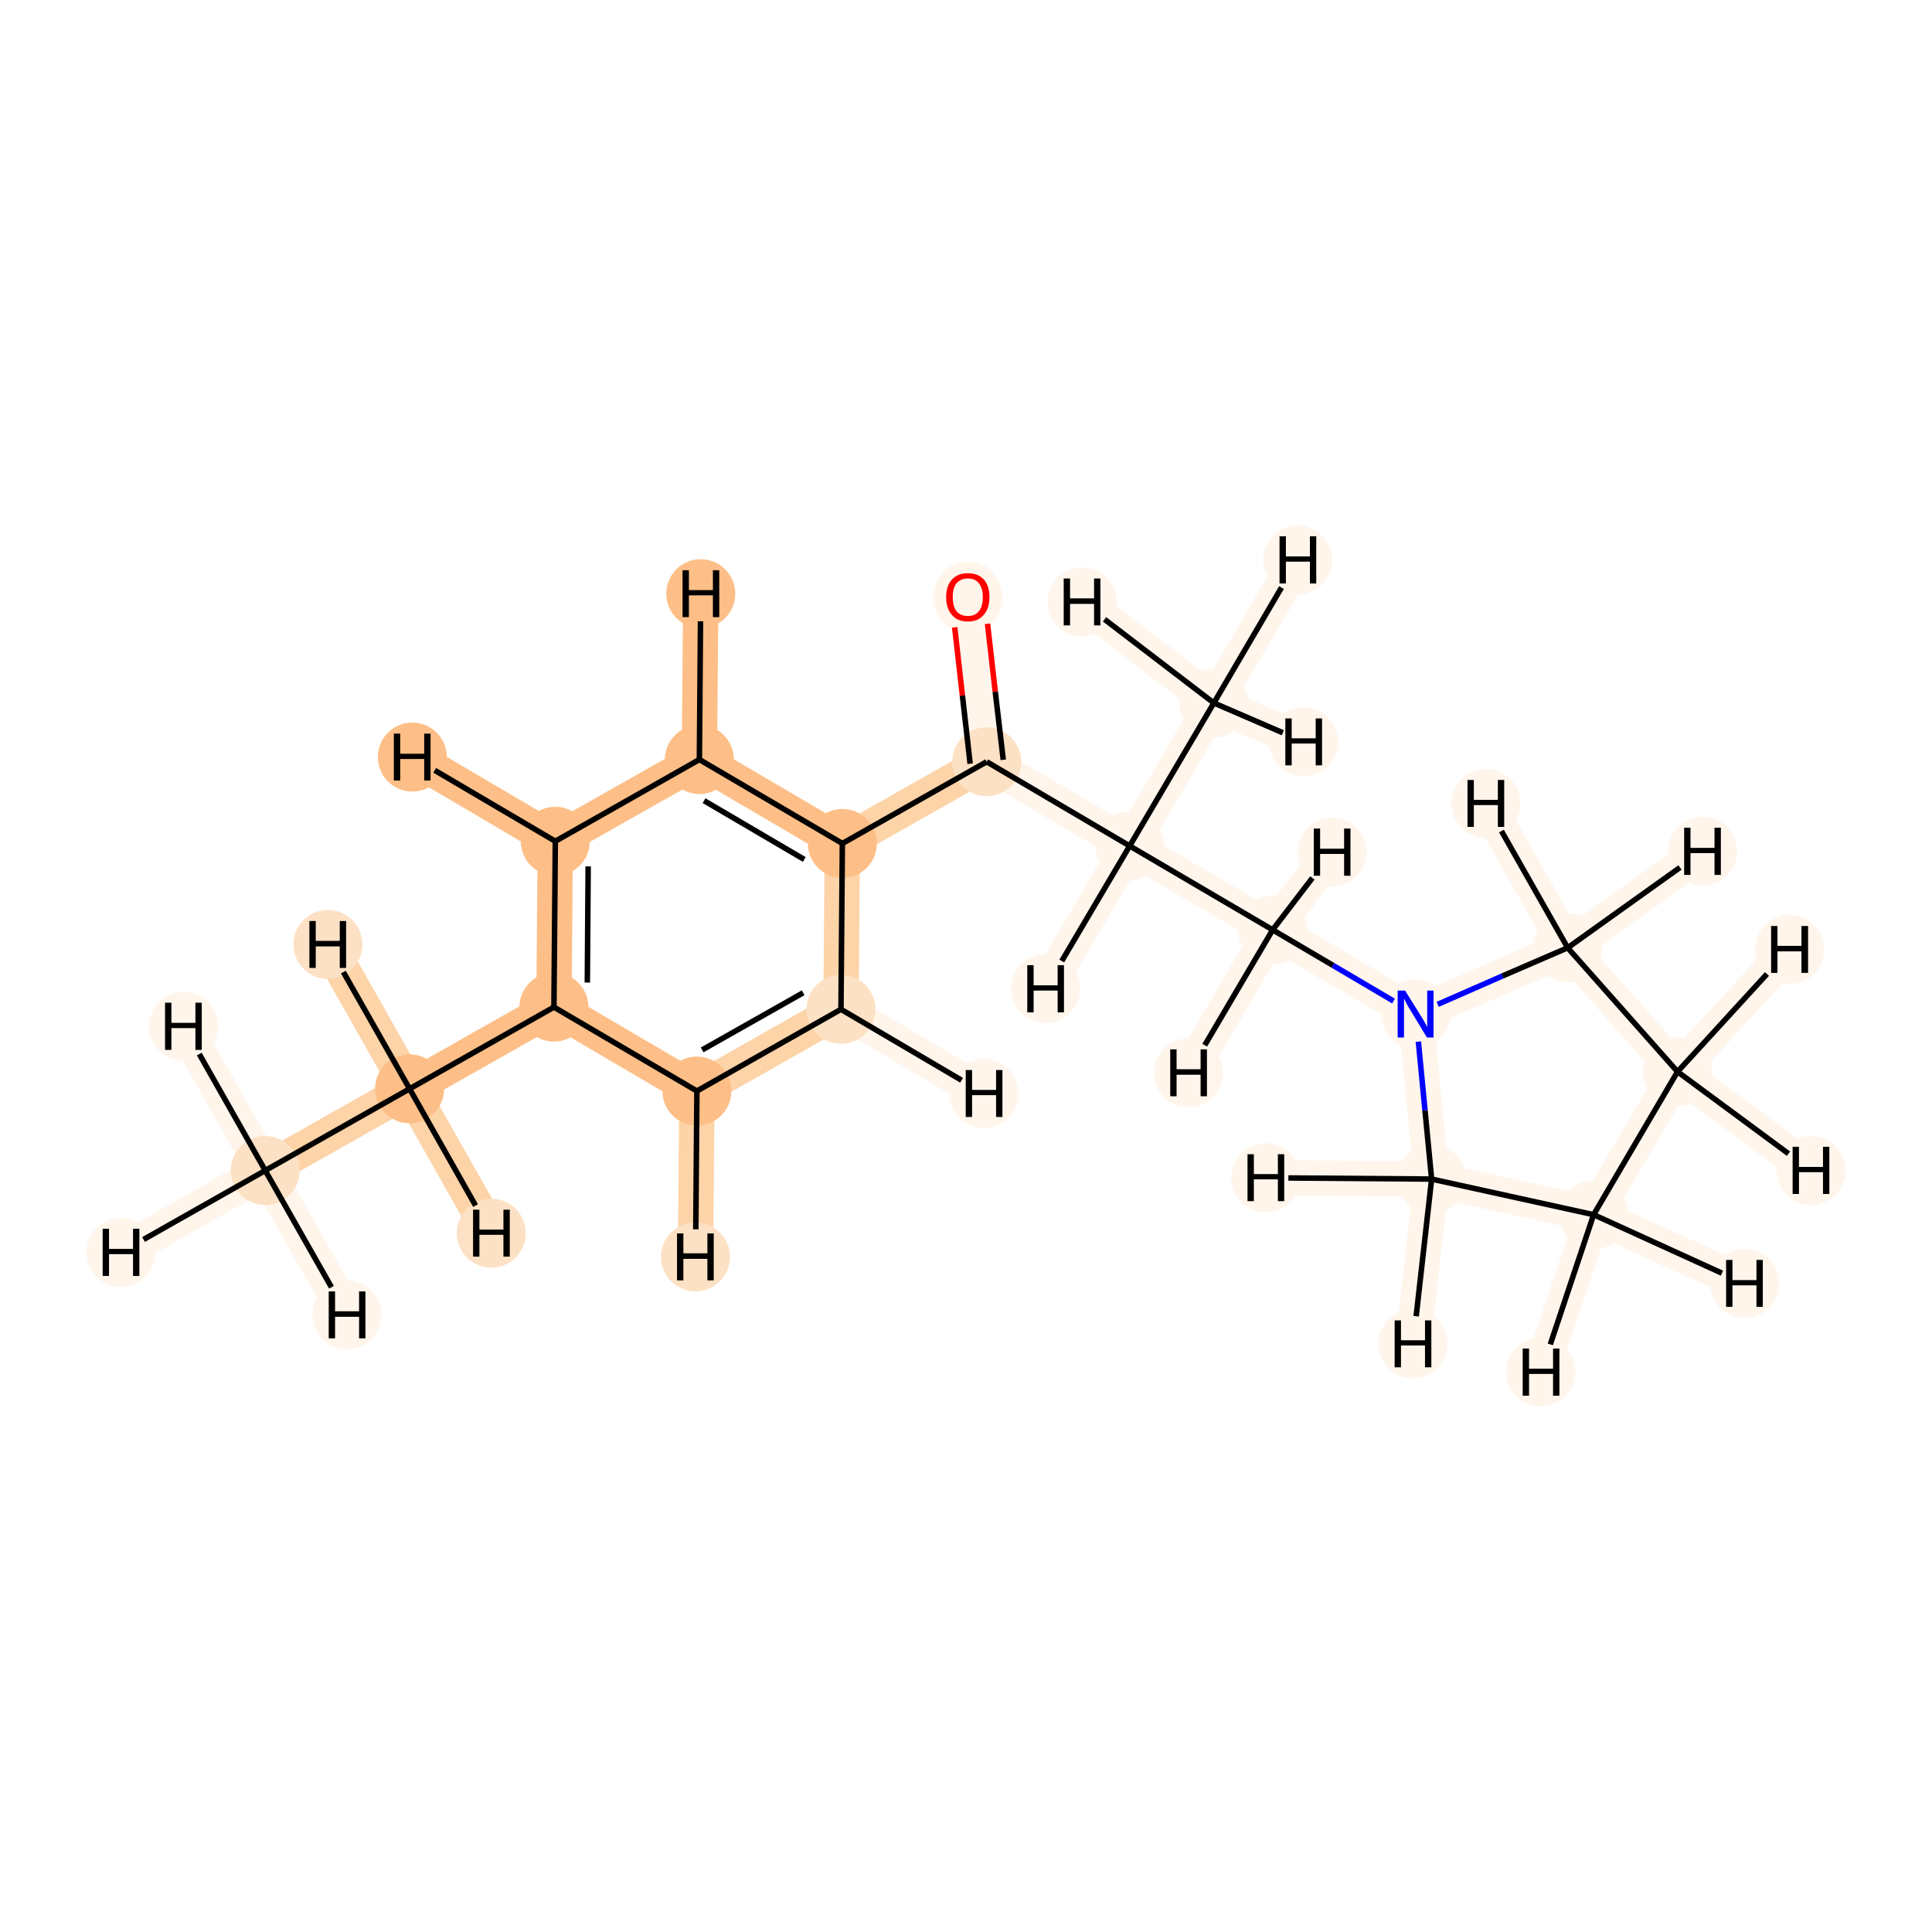 <?xml version='1.0' encoding='iso-8859-1'?>
<svg version='1.1' baseProfile='full'
              xmlns='http://www.w3.org/2000/svg'
                      xmlns:rdkit='http://www.rdkit.org/xml'
                      xmlns:xlink='http://www.w3.org/1999/xlink'
                  xml:space='preserve'
width='700px' height='700px' viewBox='0 0 700 700'>
<!-- END OF HEADER -->
<rect style='opacity:1.0;fill:#FFFFFF;stroke:none' width='700.0' height='700.0' x='0.0' y='0.0'> </rect>
<path d='M 96.1,424.1 L 148.4,394.5' style='fill:none;fill-rule:evenodd;stroke:#FDD3A8;stroke-width:12.8px;stroke-linecap:butt;stroke-linejoin:miter;stroke-opacity:1' />
<path d='M 96.1,424.1 L 43.8,453.8' style='fill:none;fill-rule:evenodd;stroke:#FFF5EB;stroke-width:12.8px;stroke-linecap:butt;stroke-linejoin:miter;stroke-opacity:1' />
<path d='M 96.1,424.1 L 125.7,476.4' style='fill:none;fill-rule:evenodd;stroke:#FFF5EB;stroke-width:12.8px;stroke-linecap:butt;stroke-linejoin:miter;stroke-opacity:1' />
<path d='M 96.1,424.1 L 66.5,371.8' style='fill:none;fill-rule:evenodd;stroke:#FFF5EB;stroke-width:12.8px;stroke-linecap:butt;stroke-linejoin:miter;stroke-opacity:1' />
<path d='M 148.4,394.5 L 200.7,364.9' style='fill:none;fill-rule:evenodd;stroke:#FDBF87;stroke-width:12.8px;stroke-linecap:butt;stroke-linejoin:miter;stroke-opacity:1' />
<path d='M 148.4,394.5 L 118.8,342.2' style='fill:none;fill-rule:evenodd;stroke:#FDD3A8;stroke-width:12.8px;stroke-linecap:butt;stroke-linejoin:miter;stroke-opacity:1' />
<path d='M 148.4,394.5 L 178.0,446.8' style='fill:none;fill-rule:evenodd;stroke:#FDD3A8;stroke-width:12.8px;stroke-linecap:butt;stroke-linejoin:miter;stroke-opacity:1' />
<path d='M 200.7,364.9 L 201.2,304.8' style='fill:none;fill-rule:evenodd;stroke:#FDBF87;stroke-width:12.8px;stroke-linecap:butt;stroke-linejoin:miter;stroke-opacity:1' />
<path d='M 200.7,364.9 L 252.5,395.3' style='fill:none;fill-rule:evenodd;stroke:#FDBF87;stroke-width:12.8px;stroke-linecap:butt;stroke-linejoin:miter;stroke-opacity:1' />
<path d='M 201.2,304.8 L 253.4,275.2' style='fill:none;fill-rule:evenodd;stroke:#FDBF87;stroke-width:12.8px;stroke-linecap:butt;stroke-linejoin:miter;stroke-opacity:1' />
<path d='M 201.2,304.8 L 149.4,274.3' style='fill:none;fill-rule:evenodd;stroke:#FDBF87;stroke-width:12.8px;stroke-linecap:butt;stroke-linejoin:miter;stroke-opacity:1' />
<path d='M 253.4,275.2 L 305.2,305.6' style='fill:none;fill-rule:evenodd;stroke:#FDBF87;stroke-width:12.8px;stroke-linecap:butt;stroke-linejoin:miter;stroke-opacity:1' />
<path d='M 253.4,275.2 L 253.9,215.1' style='fill:none;fill-rule:evenodd;stroke:#FDBF87;stroke-width:12.8px;stroke-linecap:butt;stroke-linejoin:miter;stroke-opacity:1' />
<path d='M 305.2,305.6 L 304.7,365.7' style='fill:none;fill-rule:evenodd;stroke:#FDD3A8;stroke-width:12.8px;stroke-linecap:butt;stroke-linejoin:miter;stroke-opacity:1' />
<path d='M 305.2,305.6 L 357.5,276.0' style='fill:none;fill-rule:evenodd;stroke:#FDD3A8;stroke-width:12.8px;stroke-linecap:butt;stroke-linejoin:miter;stroke-opacity:1' />
<path d='M 304.7,365.7 L 252.5,395.3' style='fill:none;fill-rule:evenodd;stroke:#FDD3A8;stroke-width:12.8px;stroke-linecap:butt;stroke-linejoin:miter;stroke-opacity:1' />
<path d='M 304.7,365.7 L 356.5,396.2' style='fill:none;fill-rule:evenodd;stroke:#FFF5EB;stroke-width:12.8px;stroke-linecap:butt;stroke-linejoin:miter;stroke-opacity:1' />
<path d='M 252.5,395.3 L 252.0,455.4' style='fill:none;fill-rule:evenodd;stroke:#FDD3A8;stroke-width:12.8px;stroke-linecap:butt;stroke-linejoin:miter;stroke-opacity:1' />
<path d='M 357.5,276.0 L 350.7,216.3' style='fill:none;fill-rule:evenodd;stroke:#FFF5EB;stroke-width:12.8px;stroke-linecap:butt;stroke-linejoin:miter;stroke-opacity:1' />
<path d='M 357.5,276.0 L 409.3,306.5' style='fill:none;fill-rule:evenodd;stroke:#FFF5EB;stroke-width:12.8px;stroke-linecap:butt;stroke-linejoin:miter;stroke-opacity:1' />
<path d='M 409.3,306.5 L 461.1,336.9' style='fill:none;fill-rule:evenodd;stroke:#FFF5EB;stroke-width:12.8px;stroke-linecap:butt;stroke-linejoin:miter;stroke-opacity:1' />
<path d='M 409.3,306.5 L 439.8,254.7' style='fill:none;fill-rule:evenodd;stroke:#FFF5EB;stroke-width:12.8px;stroke-linecap:butt;stroke-linejoin:miter;stroke-opacity:1' />
<path d='M 409.3,306.5 L 378.8,358.2' style='fill:none;fill-rule:evenodd;stroke:#FFF5EB;stroke-width:12.8px;stroke-linecap:butt;stroke-linejoin:miter;stroke-opacity:1' />
<path d='M 461.1,336.9 L 512.9,367.4' style='fill:none;fill-rule:evenodd;stroke:#FFF5EB;stroke-width:12.8px;stroke-linecap:butt;stroke-linejoin:miter;stroke-opacity:1' />
<path d='M 461.1,336.9 L 430.6,388.7' style='fill:none;fill-rule:evenodd;stroke:#FFF5EB;stroke-width:12.8px;stroke-linecap:butt;stroke-linejoin:miter;stroke-opacity:1' />
<path d='M 461.1,336.9 L 482.7,308.7' style='fill:none;fill-rule:evenodd;stroke:#FFF5EB;stroke-width:12.8px;stroke-linecap:butt;stroke-linejoin:miter;stroke-opacity:1' />
<path d='M 512.9,367.4 L 568.0,343.4' style='fill:none;fill-rule:evenodd;stroke:#FFF5EB;stroke-width:12.8px;stroke-linecap:butt;stroke-linejoin:miter;stroke-opacity:1' />
<path d='M 512.9,367.4 L 518.7,427.2' style='fill:none;fill-rule:evenodd;stroke:#FFF5EB;stroke-width:12.8px;stroke-linecap:butt;stroke-linejoin:miter;stroke-opacity:1' />
<path d='M 568.0,343.4 L 607.8,388.3' style='fill:none;fill-rule:evenodd;stroke:#FFF5EB;stroke-width:12.8px;stroke-linecap:butt;stroke-linejoin:miter;stroke-opacity:1' />
<path d='M 568.0,343.4 L 538.4,291.1' style='fill:none;fill-rule:evenodd;stroke:#FFF5EB;stroke-width:12.8px;stroke-linecap:butt;stroke-linejoin:miter;stroke-opacity:1' />
<path d='M 568.0,343.4 L 616.9,308.4' style='fill:none;fill-rule:evenodd;stroke:#FFF5EB;stroke-width:12.8px;stroke-linecap:butt;stroke-linejoin:miter;stroke-opacity:1' />
<path d='M 607.8,388.3 L 577.4,440.1' style='fill:none;fill-rule:evenodd;stroke:#FFF5EB;stroke-width:12.8px;stroke-linecap:butt;stroke-linejoin:miter;stroke-opacity:1' />
<path d='M 607.8,388.3 L 648.4,344.0' style='fill:none;fill-rule:evenodd;stroke:#FFF5EB;stroke-width:12.8px;stroke-linecap:butt;stroke-linejoin:miter;stroke-opacity:1' />
<path d='M 607.8,388.3 L 656.2,424.1' style='fill:none;fill-rule:evenodd;stroke:#FFF5EB;stroke-width:12.8px;stroke-linecap:butt;stroke-linejoin:miter;stroke-opacity:1' />
<path d='M 577.4,440.1 L 518.7,427.2' style='fill:none;fill-rule:evenodd;stroke:#FFF5EB;stroke-width:12.8px;stroke-linecap:butt;stroke-linejoin:miter;stroke-opacity:1' />
<path d='M 577.4,440.1 L 632.1,465.0' style='fill:none;fill-rule:evenodd;stroke:#FFF5EB;stroke-width:12.8px;stroke-linecap:butt;stroke-linejoin:miter;stroke-opacity:1' />
<path d='M 577.4,440.1 L 558.3,497.1' style='fill:none;fill-rule:evenodd;stroke:#FFF5EB;stroke-width:12.8px;stroke-linecap:butt;stroke-linejoin:miter;stroke-opacity:1' />
<path d='M 518.7,427.2 L 511.9,486.9' style='fill:none;fill-rule:evenodd;stroke:#FFF5EB;stroke-width:12.8px;stroke-linecap:butt;stroke-linejoin:miter;stroke-opacity:1' />
<path d='M 518.7,427.2 L 458.6,426.7' style='fill:none;fill-rule:evenodd;stroke:#FFF5EB;stroke-width:12.8px;stroke-linecap:butt;stroke-linejoin:miter;stroke-opacity:1' />
<path d='M 439.8,254.7 L 470.2,202.9' style='fill:none;fill-rule:evenodd;stroke:#FFF5EB;stroke-width:12.8px;stroke-linecap:butt;stroke-linejoin:miter;stroke-opacity:1' />
<path d='M 439.8,254.7 L 392.1,218.1' style='fill:none;fill-rule:evenodd;stroke:#FFF5EB;stroke-width:12.8px;stroke-linecap:butt;stroke-linejoin:miter;stroke-opacity:1' />
<path d='M 439.8,254.7 L 472.3,268.8' style='fill:none;fill-rule:evenodd;stroke:#FFF5EB;stroke-width:12.8px;stroke-linecap:butt;stroke-linejoin:miter;stroke-opacity:1' />
<ellipse cx='96.1' cy='424.1' rx='12.0' ry='12.0'  style='fill:#FDE1C4;fill-rule:evenodd;stroke:#FDE1C4;stroke-width:1.0px;stroke-linecap:butt;stroke-linejoin:miter;stroke-opacity:1' />
<ellipse cx='148.4' cy='394.5' rx='12.0' ry='12.0'  style='fill:#FDBF87;fill-rule:evenodd;stroke:#FDBF87;stroke-width:1.0px;stroke-linecap:butt;stroke-linejoin:miter;stroke-opacity:1' />
<ellipse cx='200.7' cy='364.9' rx='12.0' ry='12.0'  style='fill:#FDBF87;fill-rule:evenodd;stroke:#FDBF87;stroke-width:1.0px;stroke-linecap:butt;stroke-linejoin:miter;stroke-opacity:1' />
<ellipse cx='201.2' cy='304.8' rx='12.0' ry='12.0'  style='fill:#FDBF87;fill-rule:evenodd;stroke:#FDBF87;stroke-width:1.0px;stroke-linecap:butt;stroke-linejoin:miter;stroke-opacity:1' />
<ellipse cx='253.4' cy='275.2' rx='12.0' ry='12.0'  style='fill:#FDBF87;fill-rule:evenodd;stroke:#FDBF87;stroke-width:1.0px;stroke-linecap:butt;stroke-linejoin:miter;stroke-opacity:1' />
<ellipse cx='305.2' cy='305.6' rx='12.0' ry='12.0'  style='fill:#FDBF87;fill-rule:evenodd;stroke:#FDBF87;stroke-width:1.0px;stroke-linecap:butt;stroke-linejoin:miter;stroke-opacity:1' />
<ellipse cx='304.7' cy='365.7' rx='12.0' ry='12.0'  style='fill:#FDE1C4;fill-rule:evenodd;stroke:#FDE1C4;stroke-width:1.0px;stroke-linecap:butt;stroke-linejoin:miter;stroke-opacity:1' />
<ellipse cx='252.5' cy='395.3' rx='12.0' ry='12.0'  style='fill:#FDBF87;fill-rule:evenodd;stroke:#FDBF87;stroke-width:1.0px;stroke-linecap:butt;stroke-linejoin:miter;stroke-opacity:1' />
<ellipse cx='357.5' cy='276.0' rx='12.0' ry='12.0'  style='fill:#FDE1C4;fill-rule:evenodd;stroke:#FDE1C4;stroke-width:1.0px;stroke-linecap:butt;stroke-linejoin:miter;stroke-opacity:1' />
<ellipse cx='350.7' cy='216.4' rx='12.0' ry='12.4'  style='fill:#FFF5EB;fill-rule:evenodd;stroke:#FFF5EB;stroke-width:1.0px;stroke-linecap:butt;stroke-linejoin:miter;stroke-opacity:1' />
<ellipse cx='409.3' cy='306.5' rx='12.0' ry='12.0'  style='fill:#FFF5EB;fill-rule:evenodd;stroke:#FFF5EB;stroke-width:1.0px;stroke-linecap:butt;stroke-linejoin:miter;stroke-opacity:1' />
<ellipse cx='461.1' cy='336.9' rx='12.0' ry='12.0'  style='fill:#FFF5EB;fill-rule:evenodd;stroke:#FFF5EB;stroke-width:1.0px;stroke-linecap:butt;stroke-linejoin:miter;stroke-opacity:1' />
<ellipse cx='512.9' cy='367.4' rx='12.0' ry='12.0'  style='fill:#FFF5EB;fill-rule:evenodd;stroke:#FFF5EB;stroke-width:1.0px;stroke-linecap:butt;stroke-linejoin:miter;stroke-opacity:1' />
<ellipse cx='568.0' cy='343.4' rx='12.0' ry='12.0'  style='fill:#FFF5EB;fill-rule:evenodd;stroke:#FFF5EB;stroke-width:1.0px;stroke-linecap:butt;stroke-linejoin:miter;stroke-opacity:1' />
<ellipse cx='607.8' cy='388.3' rx='12.0' ry='12.0'  style='fill:#FFF5EB;fill-rule:evenodd;stroke:#FFF5EB;stroke-width:1.0px;stroke-linecap:butt;stroke-linejoin:miter;stroke-opacity:1' />
<ellipse cx='577.4' cy='440.1' rx='12.0' ry='12.0'  style='fill:#FFF5EB;fill-rule:evenodd;stroke:#FFF5EB;stroke-width:1.0px;stroke-linecap:butt;stroke-linejoin:miter;stroke-opacity:1' />
<ellipse cx='518.7' cy='427.2' rx='12.0' ry='12.0'  style='fill:#FFF5EB;fill-rule:evenodd;stroke:#FFF5EB;stroke-width:1.0px;stroke-linecap:butt;stroke-linejoin:miter;stroke-opacity:1' />
<ellipse cx='439.8' cy='254.7' rx='12.0' ry='12.0'  style='fill:#FFF5EB;fill-rule:evenodd;stroke:#FFF5EB;stroke-width:1.0px;stroke-linecap:butt;stroke-linejoin:miter;stroke-opacity:1' />
<ellipse cx='43.8' cy='453.8' rx='12.0' ry='12.0'  style='fill:#FFF5EB;fill-rule:evenodd;stroke:#FFF5EB;stroke-width:1.0px;stroke-linecap:butt;stroke-linejoin:miter;stroke-opacity:1' />
<ellipse cx='125.7' cy='476.4' rx='12.0' ry='12.0'  style='fill:#FFF5EB;fill-rule:evenodd;stroke:#FFF5EB;stroke-width:1.0px;stroke-linecap:butt;stroke-linejoin:miter;stroke-opacity:1' />
<ellipse cx='66.5' cy='371.8' rx='12.0' ry='12.0'  style='fill:#FFF5EB;fill-rule:evenodd;stroke:#FFF5EB;stroke-width:1.0px;stroke-linecap:butt;stroke-linejoin:miter;stroke-opacity:1' />
<ellipse cx='118.8' cy='342.2' rx='12.0' ry='12.0'  style='fill:#FDE1C4;fill-rule:evenodd;stroke:#FDE1C4;stroke-width:1.0px;stroke-linecap:butt;stroke-linejoin:miter;stroke-opacity:1' />
<ellipse cx='178.0' cy='446.8' rx='12.0' ry='12.0'  style='fill:#FDE1C4;fill-rule:evenodd;stroke:#FDE1C4;stroke-width:1.0px;stroke-linecap:butt;stroke-linejoin:miter;stroke-opacity:1' />
<ellipse cx='149.4' cy='274.3' rx='12.0' ry='12.0'  style='fill:#FDBF87;fill-rule:evenodd;stroke:#FDBF87;stroke-width:1.0px;stroke-linecap:butt;stroke-linejoin:miter;stroke-opacity:1' />
<ellipse cx='253.9' cy='215.1' rx='12.0' ry='12.0'  style='fill:#FDBF87;fill-rule:evenodd;stroke:#FDBF87;stroke-width:1.0px;stroke-linecap:butt;stroke-linejoin:miter;stroke-opacity:1' />
<ellipse cx='356.5' cy='396.2' rx='12.0' ry='12.0'  style='fill:#FFF5EB;fill-rule:evenodd;stroke:#FFF5EB;stroke-width:1.0px;stroke-linecap:butt;stroke-linejoin:miter;stroke-opacity:1' />
<ellipse cx='252.0' cy='455.4' rx='12.0' ry='12.0'  style='fill:#FDE1C4;fill-rule:evenodd;stroke:#FDE1C4;stroke-width:1.0px;stroke-linecap:butt;stroke-linejoin:miter;stroke-opacity:1' />
<ellipse cx='378.8' cy='358.2' rx='12.0' ry='12.0'  style='fill:#FFF5EB;fill-rule:evenodd;stroke:#FFF5EB;stroke-width:1.0px;stroke-linecap:butt;stroke-linejoin:miter;stroke-opacity:1' />
<ellipse cx='430.6' cy='388.7' rx='12.0' ry='12.0'  style='fill:#FFF5EB;fill-rule:evenodd;stroke:#FFF5EB;stroke-width:1.0px;stroke-linecap:butt;stroke-linejoin:miter;stroke-opacity:1' />
<ellipse cx='482.7' cy='308.7' rx='12.0' ry='12.0'  style='fill:#FFF5EB;fill-rule:evenodd;stroke:#FFF5EB;stroke-width:1.0px;stroke-linecap:butt;stroke-linejoin:miter;stroke-opacity:1' />
<ellipse cx='538.4' cy='291.1' rx='12.0' ry='12.0'  style='fill:#FFF5EB;fill-rule:evenodd;stroke:#FFF5EB;stroke-width:1.0px;stroke-linecap:butt;stroke-linejoin:miter;stroke-opacity:1' />
<ellipse cx='616.9' cy='308.4' rx='12.0' ry='12.0'  style='fill:#FFF5EB;fill-rule:evenodd;stroke:#FFF5EB;stroke-width:1.0px;stroke-linecap:butt;stroke-linejoin:miter;stroke-opacity:1' />
<ellipse cx='648.4' cy='344.0' rx='12.0' ry='12.0'  style='fill:#FFF5EB;fill-rule:evenodd;stroke:#FFF5EB;stroke-width:1.0px;stroke-linecap:butt;stroke-linejoin:miter;stroke-opacity:1' />
<ellipse cx='656.2' cy='424.1' rx='12.0' ry='12.0'  style='fill:#FFF5EB;fill-rule:evenodd;stroke:#FFF5EB;stroke-width:1.0px;stroke-linecap:butt;stroke-linejoin:miter;stroke-opacity:1' />
<ellipse cx='632.1' cy='465.0' rx='12.0' ry='12.0'  style='fill:#FFF5EB;fill-rule:evenodd;stroke:#FFF5EB;stroke-width:1.0px;stroke-linecap:butt;stroke-linejoin:miter;stroke-opacity:1' />
<ellipse cx='558.3' cy='497.1' rx='12.0' ry='12.0'  style='fill:#FFF5EB;fill-rule:evenodd;stroke:#FFF5EB;stroke-width:1.0px;stroke-linecap:butt;stroke-linejoin:miter;stroke-opacity:1' />
<ellipse cx='511.9' cy='486.9' rx='12.0' ry='12.0'  style='fill:#FFF5EB;fill-rule:evenodd;stroke:#FFF5EB;stroke-width:1.0px;stroke-linecap:butt;stroke-linejoin:miter;stroke-opacity:1' />
<ellipse cx='458.6' cy='426.7' rx='12.0' ry='12.0'  style='fill:#FFF5EB;fill-rule:evenodd;stroke:#FFF5EB;stroke-width:1.0px;stroke-linecap:butt;stroke-linejoin:miter;stroke-opacity:1' />
<ellipse cx='470.2' cy='202.9' rx='12.0' ry='12.0'  style='fill:#FFF5EB;fill-rule:evenodd;stroke:#FFF5EB;stroke-width:1.0px;stroke-linecap:butt;stroke-linejoin:miter;stroke-opacity:1' />
<ellipse cx='392.1' cy='218.1' rx='12.0' ry='12.0'  style='fill:#FFF5EB;fill-rule:evenodd;stroke:#FFF5EB;stroke-width:1.0px;stroke-linecap:butt;stroke-linejoin:miter;stroke-opacity:1' />
<ellipse cx='472.3' cy='268.8' rx='12.0' ry='12.0'  style='fill:#FFF5EB;fill-rule:evenodd;stroke:#FFF5EB;stroke-width:1.0px;stroke-linecap:butt;stroke-linejoin:miter;stroke-opacity:1' />
<path class='bond-0 atom-0 atom-1' d='M 96.1,424.1 L 148.4,394.5' style='fill:none;fill-rule:evenodd;stroke:#000000;stroke-width:2.0px;stroke-linecap:butt;stroke-linejoin:miter;stroke-opacity:1' />
<path class='bond-19 atom-0 atom-18' d='M 96.1,424.1 L 52.0,449.1' style='fill:none;fill-rule:evenodd;stroke:#000000;stroke-width:2.0px;stroke-linecap:butt;stroke-linejoin:miter;stroke-opacity:1' />
<path class='bond-20 atom-0 atom-19' d='M 96.1,424.1 L 120.1,466.4' style='fill:none;fill-rule:evenodd;stroke:#000000;stroke-width:2.0px;stroke-linecap:butt;stroke-linejoin:miter;stroke-opacity:1' />
<path class='bond-21 atom-0 atom-20' d='M 96.1,424.1 L 72.2,381.9' style='fill:none;fill-rule:evenodd;stroke:#000000;stroke-width:2.0px;stroke-linecap:butt;stroke-linejoin:miter;stroke-opacity:1' />
<path class='bond-1 atom-1 atom-2' d='M 148.4,394.5 L 200.7,364.9' style='fill:none;fill-rule:evenodd;stroke:#000000;stroke-width:2.0px;stroke-linecap:butt;stroke-linejoin:miter;stroke-opacity:1' />
<path class='bond-22 atom-1 atom-21' d='M 148.4,394.5 L 124.4,352.2' style='fill:none;fill-rule:evenodd;stroke:#000000;stroke-width:2.0px;stroke-linecap:butt;stroke-linejoin:miter;stroke-opacity:1' />
<path class='bond-23 atom-1 atom-22' d='M 148.4,394.5 L 172.3,436.8' style='fill:none;fill-rule:evenodd;stroke:#000000;stroke-width:2.0px;stroke-linecap:butt;stroke-linejoin:miter;stroke-opacity:1' />
<path class='bond-2 atom-2 atom-3' d='M 200.7,364.9 L 201.2,304.8' style='fill:none;fill-rule:evenodd;stroke:#000000;stroke-width:2.0px;stroke-linecap:butt;stroke-linejoin:miter;stroke-opacity:1' />
<path class='bond-2 atom-2 atom-3' d='M 212.8,356.0 L 213.1,313.9' style='fill:none;fill-rule:evenodd;stroke:#000000;stroke-width:2.0px;stroke-linecap:butt;stroke-linejoin:miter;stroke-opacity:1' />
<path class='bond-17 atom-7 atom-2' d='M 252.5,395.3 L 200.7,364.9' style='fill:none;fill-rule:evenodd;stroke:#000000;stroke-width:2.0px;stroke-linecap:butt;stroke-linejoin:miter;stroke-opacity:1' />
<path class='bond-3 atom-3 atom-4' d='M 201.2,304.8 L 253.4,275.2' style='fill:none;fill-rule:evenodd;stroke:#000000;stroke-width:2.0px;stroke-linecap:butt;stroke-linejoin:miter;stroke-opacity:1' />
<path class='bond-24 atom-3 atom-23' d='M 201.2,304.8 L 157.5,279.1' style='fill:none;fill-rule:evenodd;stroke:#000000;stroke-width:2.0px;stroke-linecap:butt;stroke-linejoin:miter;stroke-opacity:1' />
<path class='bond-4 atom-4 atom-5' d='M 253.4,275.2 L 305.2,305.6' style='fill:none;fill-rule:evenodd;stroke:#000000;stroke-width:2.0px;stroke-linecap:butt;stroke-linejoin:miter;stroke-opacity:1' />
<path class='bond-4 atom-4 atom-5' d='M 255.1,290.1 L 291.4,311.4' style='fill:none;fill-rule:evenodd;stroke:#000000;stroke-width:2.0px;stroke-linecap:butt;stroke-linejoin:miter;stroke-opacity:1' />
<path class='bond-25 atom-4 atom-24' d='M 253.4,275.2 L 253.8,225.1' style='fill:none;fill-rule:evenodd;stroke:#000000;stroke-width:2.0px;stroke-linecap:butt;stroke-linejoin:miter;stroke-opacity:1' />
<path class='bond-5 atom-5 atom-6' d='M 305.2,305.6 L 304.7,365.7' style='fill:none;fill-rule:evenodd;stroke:#000000;stroke-width:2.0px;stroke-linecap:butt;stroke-linejoin:miter;stroke-opacity:1' />
<path class='bond-7 atom-5 atom-8' d='M 305.2,305.6 L 357.5,276.0' style='fill:none;fill-rule:evenodd;stroke:#000000;stroke-width:2.0px;stroke-linecap:butt;stroke-linejoin:miter;stroke-opacity:1' />
<path class='bond-6 atom-6 atom-7' d='M 304.7,365.7 L 252.5,395.3' style='fill:none;fill-rule:evenodd;stroke:#000000;stroke-width:2.0px;stroke-linecap:butt;stroke-linejoin:miter;stroke-opacity:1' />
<path class='bond-6 atom-6 atom-7' d='M 291.0,359.7 L 254.4,380.4' style='fill:none;fill-rule:evenodd;stroke:#000000;stroke-width:2.0px;stroke-linecap:butt;stroke-linejoin:miter;stroke-opacity:1' />
<path class='bond-26 atom-6 atom-25' d='M 304.7,365.7 L 348.4,391.4' style='fill:none;fill-rule:evenodd;stroke:#000000;stroke-width:2.0px;stroke-linecap:butt;stroke-linejoin:miter;stroke-opacity:1' />
<path class='bond-27 atom-7 atom-26' d='M 252.5,395.3 L 252.1,445.4' style='fill:none;fill-rule:evenodd;stroke:#000000;stroke-width:2.0px;stroke-linecap:butt;stroke-linejoin:miter;stroke-opacity:1' />
<path class='bond-8 atom-8 atom-9' d='M 363.5,275.3 L 360.6,250.6' style='fill:none;fill-rule:evenodd;stroke:#000000;stroke-width:2.0px;stroke-linecap:butt;stroke-linejoin:miter;stroke-opacity:1' />
<path class='bond-8 atom-8 atom-9' d='M 360.6,250.6 L 357.8,226.0' style='fill:none;fill-rule:evenodd;stroke:#FF0000;stroke-width:2.0px;stroke-linecap:butt;stroke-linejoin:miter;stroke-opacity:1' />
<path class='bond-8 atom-8 atom-9' d='M 351.5,276.7 L 348.7,252.0' style='fill:none;fill-rule:evenodd;stroke:#000000;stroke-width:2.0px;stroke-linecap:butt;stroke-linejoin:miter;stroke-opacity:1' />
<path class='bond-8 atom-8 atom-9' d='M 348.7,252.0 L 345.9,227.3' style='fill:none;fill-rule:evenodd;stroke:#FF0000;stroke-width:2.0px;stroke-linecap:butt;stroke-linejoin:miter;stroke-opacity:1' />
<path class='bond-9 atom-8 atom-10' d='M 357.5,276.0 L 409.3,306.5' style='fill:none;fill-rule:evenodd;stroke:#000000;stroke-width:2.0px;stroke-linecap:butt;stroke-linejoin:miter;stroke-opacity:1' />
<path class='bond-10 atom-10 atom-11' d='M 409.3,306.5 L 461.1,336.9' style='fill:none;fill-rule:evenodd;stroke:#000000;stroke-width:2.0px;stroke-linecap:butt;stroke-linejoin:miter;stroke-opacity:1' />
<path class='bond-16 atom-10 atom-17' d='M 409.3,306.5 L 439.8,254.7' style='fill:none;fill-rule:evenodd;stroke:#000000;stroke-width:2.0px;stroke-linecap:butt;stroke-linejoin:miter;stroke-opacity:1' />
<path class='bond-28 atom-10 atom-27' d='M 409.3,306.5 L 384.7,348.2' style='fill:none;fill-rule:evenodd;stroke:#000000;stroke-width:2.0px;stroke-linecap:butt;stroke-linejoin:miter;stroke-opacity:1' />
<path class='bond-11 atom-11 atom-12' d='M 461.1,336.9 L 483.0,349.8' style='fill:none;fill-rule:evenodd;stroke:#000000;stroke-width:2.0px;stroke-linecap:butt;stroke-linejoin:miter;stroke-opacity:1' />
<path class='bond-11 atom-11 atom-12' d='M 483.0,349.8 L 504.9,362.7' style='fill:none;fill-rule:evenodd;stroke:#0000FF;stroke-width:2.0px;stroke-linecap:butt;stroke-linejoin:miter;stroke-opacity:1' />
<path class='bond-29 atom-11 atom-28' d='M 461.1,336.9 L 436.5,378.7' style='fill:none;fill-rule:evenodd;stroke:#000000;stroke-width:2.0px;stroke-linecap:butt;stroke-linejoin:miter;stroke-opacity:1' />
<path class='bond-30 atom-11 atom-29' d='M 461.1,336.9 L 475.5,318.1' style='fill:none;fill-rule:evenodd;stroke:#000000;stroke-width:2.0px;stroke-linecap:butt;stroke-linejoin:miter;stroke-opacity:1' />
<path class='bond-12 atom-12 atom-13' d='M 520.9,363.9 L 544.4,353.6' style='fill:none;fill-rule:evenodd;stroke:#0000FF;stroke-width:2.0px;stroke-linecap:butt;stroke-linejoin:miter;stroke-opacity:1' />
<path class='bond-12 atom-12 atom-13' d='M 544.4,353.6 L 568.0,343.4' style='fill:none;fill-rule:evenodd;stroke:#000000;stroke-width:2.0px;stroke-linecap:butt;stroke-linejoin:miter;stroke-opacity:1' />
<path class='bond-18 atom-16 atom-12' d='M 518.7,427.2 L 516.3,402.3' style='fill:none;fill-rule:evenodd;stroke:#000000;stroke-width:2.0px;stroke-linecap:butt;stroke-linejoin:miter;stroke-opacity:1' />
<path class='bond-18 atom-16 atom-12' d='M 516.3,402.3 L 513.9,377.4' style='fill:none;fill-rule:evenodd;stroke:#0000FF;stroke-width:2.0px;stroke-linecap:butt;stroke-linejoin:miter;stroke-opacity:1' />
<path class='bond-13 atom-13 atom-14' d='M 568.0,343.4 L 607.8,388.3' style='fill:none;fill-rule:evenodd;stroke:#000000;stroke-width:2.0px;stroke-linecap:butt;stroke-linejoin:miter;stroke-opacity:1' />
<path class='bond-31 atom-13 atom-30' d='M 568.0,343.4 L 544.0,301.1' style='fill:none;fill-rule:evenodd;stroke:#000000;stroke-width:2.0px;stroke-linecap:butt;stroke-linejoin:miter;stroke-opacity:1' />
<path class='bond-32 atom-13 atom-31' d='M 568.0,343.4 L 608.7,314.3' style='fill:none;fill-rule:evenodd;stroke:#000000;stroke-width:2.0px;stroke-linecap:butt;stroke-linejoin:miter;stroke-opacity:1' />
<path class='bond-14 atom-14 atom-15' d='M 607.8,388.3 L 577.4,440.1' style='fill:none;fill-rule:evenodd;stroke:#000000;stroke-width:2.0px;stroke-linecap:butt;stroke-linejoin:miter;stroke-opacity:1' />
<path class='bond-33 atom-14 atom-32' d='M 607.8,388.3 L 640.2,352.9' style='fill:none;fill-rule:evenodd;stroke:#000000;stroke-width:2.0px;stroke-linecap:butt;stroke-linejoin:miter;stroke-opacity:1' />
<path class='bond-34 atom-14 atom-33' d='M 607.8,388.3 L 648.0,418.0' style='fill:none;fill-rule:evenodd;stroke:#000000;stroke-width:2.0px;stroke-linecap:butt;stroke-linejoin:miter;stroke-opacity:1' />
<path class='bond-15 atom-15 atom-16' d='M 577.4,440.1 L 518.7,427.2' style='fill:none;fill-rule:evenodd;stroke:#000000;stroke-width:2.0px;stroke-linecap:butt;stroke-linejoin:miter;stroke-opacity:1' />
<path class='bond-35 atom-15 atom-34' d='M 577.4,440.1 L 623.9,461.3' style='fill:none;fill-rule:evenodd;stroke:#000000;stroke-width:2.0px;stroke-linecap:butt;stroke-linejoin:miter;stroke-opacity:1' />
<path class='bond-36 atom-15 atom-35' d='M 577.4,440.1 L 561.7,487.1' style='fill:none;fill-rule:evenodd;stroke:#000000;stroke-width:2.0px;stroke-linecap:butt;stroke-linejoin:miter;stroke-opacity:1' />
<path class='bond-37 atom-16 atom-36' d='M 518.7,427.2 L 513.1,476.9' style='fill:none;fill-rule:evenodd;stroke:#000000;stroke-width:2.0px;stroke-linecap:butt;stroke-linejoin:miter;stroke-opacity:1' />
<path class='bond-38 atom-16 atom-37' d='M 518.7,427.2 L 466.8,426.8' style='fill:none;fill-rule:evenodd;stroke:#000000;stroke-width:2.0px;stroke-linecap:butt;stroke-linejoin:miter;stroke-opacity:1' />
<path class='bond-39 atom-17 atom-38' d='M 439.8,254.7 L 464.3,212.9' style='fill:none;fill-rule:evenodd;stroke:#000000;stroke-width:2.0px;stroke-linecap:butt;stroke-linejoin:miter;stroke-opacity:1' />
<path class='bond-40 atom-17 atom-39' d='M 439.8,254.7 L 400.2,224.4' style='fill:none;fill-rule:evenodd;stroke:#000000;stroke-width:2.0px;stroke-linecap:butt;stroke-linejoin:miter;stroke-opacity:1' />
<path class='bond-41 atom-17 atom-40' d='M 439.8,254.7 L 464.8,265.5' style='fill:none;fill-rule:evenodd;stroke:#000000;stroke-width:2.0px;stroke-linecap:butt;stroke-linejoin:miter;stroke-opacity:1' />
<path  class='atom-9' d='M 342.8 216.3
Q 342.8 212.3, 344.9 210.0
Q 346.9 207.7, 350.7 207.7
Q 354.4 207.7, 356.5 210.0
Q 358.5 212.3, 358.5 216.3
Q 358.5 220.5, 356.4 222.8
Q 354.4 225.2, 350.7 225.2
Q 346.9 225.2, 344.9 222.8
Q 342.8 220.5, 342.8 216.3
M 350.7 223.2
Q 353.3 223.2, 354.6 221.5
Q 356.1 219.8, 356.1 216.3
Q 356.1 213.0, 354.6 211.3
Q 353.3 209.6, 350.7 209.6
Q 348.1 209.6, 346.6 211.3
Q 345.2 213.0, 345.2 216.3
Q 345.2 219.8, 346.6 221.5
Q 348.1 223.2, 350.7 223.2
' fill='#FF0000'/>
<path  class='atom-12' d='M 509.1 358.9
L 514.7 367.9
Q 515.3 368.8, 516.2 370.4
Q 517.0 372.0, 517.1 372.1
L 517.1 358.9
L 519.4 358.9
L 519.4 375.9
L 517.0 375.9
L 511.0 366.0
Q 510.3 364.9, 509.6 363.6
Q 508.9 362.2, 508.7 361.8
L 508.7 375.9
L 506.4 375.9
L 506.4 358.9
L 509.1 358.9
' fill='#0000FF'/>
<path  class='atom-18' d='M 37.2 445.2
L 39.5 445.2
L 39.5 452.5
L 48.2 452.5
L 48.2 445.2
L 50.5 445.2
L 50.5 462.3
L 48.2 462.3
L 48.2 454.4
L 39.5 454.4
L 39.5 462.3
L 37.2 462.3
L 37.2 445.2
' fill='#000000'/>
<path  class='atom-19' d='M 119.1 467.9
L 121.4 467.9
L 121.4 475.1
L 130.1 475.1
L 130.1 467.9
L 132.4 467.9
L 132.4 484.9
L 130.1 484.9
L 130.1 477.1
L 121.4 477.1
L 121.4 484.9
L 119.1 484.9
L 119.1 467.9
' fill='#000000'/>
<path  class='atom-20' d='M 59.8 363.3
L 62.1 363.3
L 62.1 370.6
L 70.8 370.6
L 70.8 363.3
L 73.1 363.3
L 73.1 380.4
L 70.8 380.4
L 70.8 372.5
L 62.1 372.5
L 62.1 380.4
L 59.8 380.4
L 59.8 363.3
' fill='#000000'/>
<path  class='atom-21' d='M 112.1 333.7
L 114.4 333.7
L 114.4 340.9
L 123.1 340.9
L 123.1 333.7
L 125.4 333.7
L 125.4 350.7
L 123.1 350.7
L 123.1 342.9
L 114.4 342.9
L 114.4 350.7
L 112.1 350.7
L 112.1 333.7
' fill='#000000'/>
<path  class='atom-22' d='M 171.4 438.3
L 173.7 438.3
L 173.7 445.5
L 182.4 445.5
L 182.4 438.3
L 184.7 438.3
L 184.7 455.3
L 182.4 455.3
L 182.4 447.4
L 173.7 447.4
L 173.7 455.3
L 171.4 455.3
L 171.4 438.3
' fill='#000000'/>
<path  class='atom-23' d='M 142.7 265.8
L 145.0 265.8
L 145.0 273.1
L 153.7 273.1
L 153.7 265.8
L 156.0 265.8
L 156.0 282.8
L 153.7 282.8
L 153.7 275.0
L 145.0 275.0
L 145.0 282.8
L 142.7 282.8
L 142.7 265.8
' fill='#000000'/>
<path  class='atom-24' d='M 247.3 206.6
L 249.6 206.6
L 249.6 213.8
L 258.3 213.8
L 258.3 206.6
L 260.6 206.6
L 260.6 223.6
L 258.3 223.6
L 258.3 215.7
L 249.6 215.7
L 249.6 223.6
L 247.3 223.6
L 247.3 206.6
' fill='#000000'/>
<path  class='atom-25' d='M 349.9 387.7
L 352.2 387.7
L 352.2 394.9
L 360.9 394.9
L 360.9 387.7
L 363.2 387.7
L 363.2 404.7
L 360.9 404.7
L 360.9 396.8
L 352.2 396.8
L 352.2 404.7
L 349.9 404.7
L 349.9 387.7
' fill='#000000'/>
<path  class='atom-26' d='M 245.3 446.9
L 247.6 446.9
L 247.6 454.1
L 256.3 454.1
L 256.3 446.9
L 258.6 446.9
L 258.6 463.9
L 256.3 463.9
L 256.3 456.1
L 247.6 456.1
L 247.6 463.9
L 245.3 463.9
L 245.3 446.9
' fill='#000000'/>
<path  class='atom-27' d='M 372.2 349.7
L 374.5 349.7
L 374.5 357.0
L 383.2 357.0
L 383.2 349.7
L 385.5 349.7
L 385.5 366.8
L 383.2 366.8
L 383.2 358.9
L 374.5 358.9
L 374.5 366.8
L 372.2 366.8
L 372.2 349.7
' fill='#000000'/>
<path  class='atom-28' d='M 424.0 380.2
L 426.3 380.2
L 426.3 387.4
L 435.0 387.4
L 435.0 380.2
L 437.3 380.2
L 437.3 397.2
L 435.0 397.2
L 435.0 389.4
L 426.3 389.4
L 426.3 397.2
L 424.0 397.2
L 424.0 380.2
' fill='#000000'/>
<path  class='atom-29' d='M 476.0 300.2
L 478.3 300.2
L 478.3 307.5
L 487.0 307.5
L 487.0 300.2
L 489.3 300.2
L 489.3 317.3
L 487.0 317.3
L 487.0 309.4
L 478.3 309.4
L 478.3 317.3
L 476.0 317.3
L 476.0 300.2
' fill='#000000'/>
<path  class='atom-30' d='M 531.7 282.6
L 534.0 282.6
L 534.0 289.8
L 542.7 289.8
L 542.7 282.6
L 545.0 282.6
L 545.0 299.6
L 542.7 299.6
L 542.7 291.7
L 534.0 291.7
L 534.0 299.6
L 531.7 299.6
L 531.7 282.6
' fill='#000000'/>
<path  class='atom-31' d='M 610.2 299.9
L 612.5 299.9
L 612.5 307.2
L 621.2 307.2
L 621.2 299.9
L 623.5 299.9
L 623.5 317.0
L 621.2 317.0
L 621.2 309.1
L 612.5 309.1
L 612.5 317.0
L 610.2 317.0
L 610.2 299.9
' fill='#000000'/>
<path  class='atom-32' d='M 641.7 335.5
L 644.0 335.5
L 644.0 342.7
L 652.7 342.7
L 652.7 335.5
L 655.1 335.5
L 655.1 352.5
L 652.7 352.5
L 652.7 344.7
L 644.0 344.7
L 644.0 352.5
L 641.7 352.5
L 641.7 335.5
' fill='#000000'/>
<path  class='atom-33' d='M 649.5 415.5
L 651.8 415.5
L 651.8 422.8
L 660.5 422.8
L 660.5 415.5
L 662.8 415.5
L 662.8 432.6
L 660.5 432.6
L 660.5 424.7
L 651.8 424.7
L 651.8 432.6
L 649.5 432.6
L 649.5 415.5
' fill='#000000'/>
<path  class='atom-34' d='M 625.4 456.5
L 627.7 456.5
L 627.7 463.8
L 636.4 463.8
L 636.4 456.5
L 638.7 456.5
L 638.7 473.5
L 636.4 473.5
L 636.4 465.7
L 627.7 465.7
L 627.7 473.5
L 625.4 473.5
L 625.4 456.5
' fill='#000000'/>
<path  class='atom-35' d='M 551.7 488.6
L 554.0 488.6
L 554.0 495.9
L 562.7 495.9
L 562.7 488.6
L 565.0 488.6
L 565.0 505.7
L 562.7 505.7
L 562.7 497.8
L 554.0 497.8
L 554.0 505.7
L 551.7 505.7
L 551.7 488.6
' fill='#000000'/>
<path  class='atom-36' d='M 505.3 478.4
L 507.6 478.4
L 507.6 485.6
L 516.3 485.6
L 516.3 478.4
L 518.6 478.4
L 518.6 495.4
L 516.3 495.4
L 516.3 487.5
L 507.6 487.5
L 507.6 495.4
L 505.3 495.4
L 505.3 478.4
' fill='#000000'/>
<path  class='atom-37' d='M 452.0 418.2
L 454.3 418.2
L 454.3 425.4
L 463.0 425.4
L 463.0 418.2
L 465.3 418.2
L 465.3 435.2
L 463.0 435.2
L 463.0 427.3
L 454.3 427.3
L 454.3 435.2
L 452.0 435.2
L 452.0 418.2
' fill='#000000'/>
<path  class='atom-38' d='M 463.6 194.3
L 465.9 194.3
L 465.9 201.6
L 474.6 201.6
L 474.6 194.3
L 476.9 194.3
L 476.9 211.4
L 474.6 211.4
L 474.6 203.5
L 465.9 203.5
L 465.9 211.4
L 463.6 211.4
L 463.6 194.3
' fill='#000000'/>
<path  class='atom-39' d='M 385.4 209.6
L 387.7 209.6
L 387.7 216.8
L 396.4 216.8
L 396.4 209.6
L 398.7 209.6
L 398.7 226.6
L 396.4 226.6
L 396.4 218.8
L 387.7 218.8
L 387.7 226.6
L 385.4 226.6
L 385.4 209.6
' fill='#000000'/>
<path  class='atom-40' d='M 465.7 260.3
L 468.0 260.3
L 468.0 267.5
L 476.7 267.5
L 476.7 260.3
L 479.0 260.3
L 479.0 277.3
L 476.7 277.3
L 476.7 269.4
L 468.0 269.4
L 468.0 277.3
L 465.7 277.3
L 465.7 260.3
' fill='#000000'/>
</svg>
